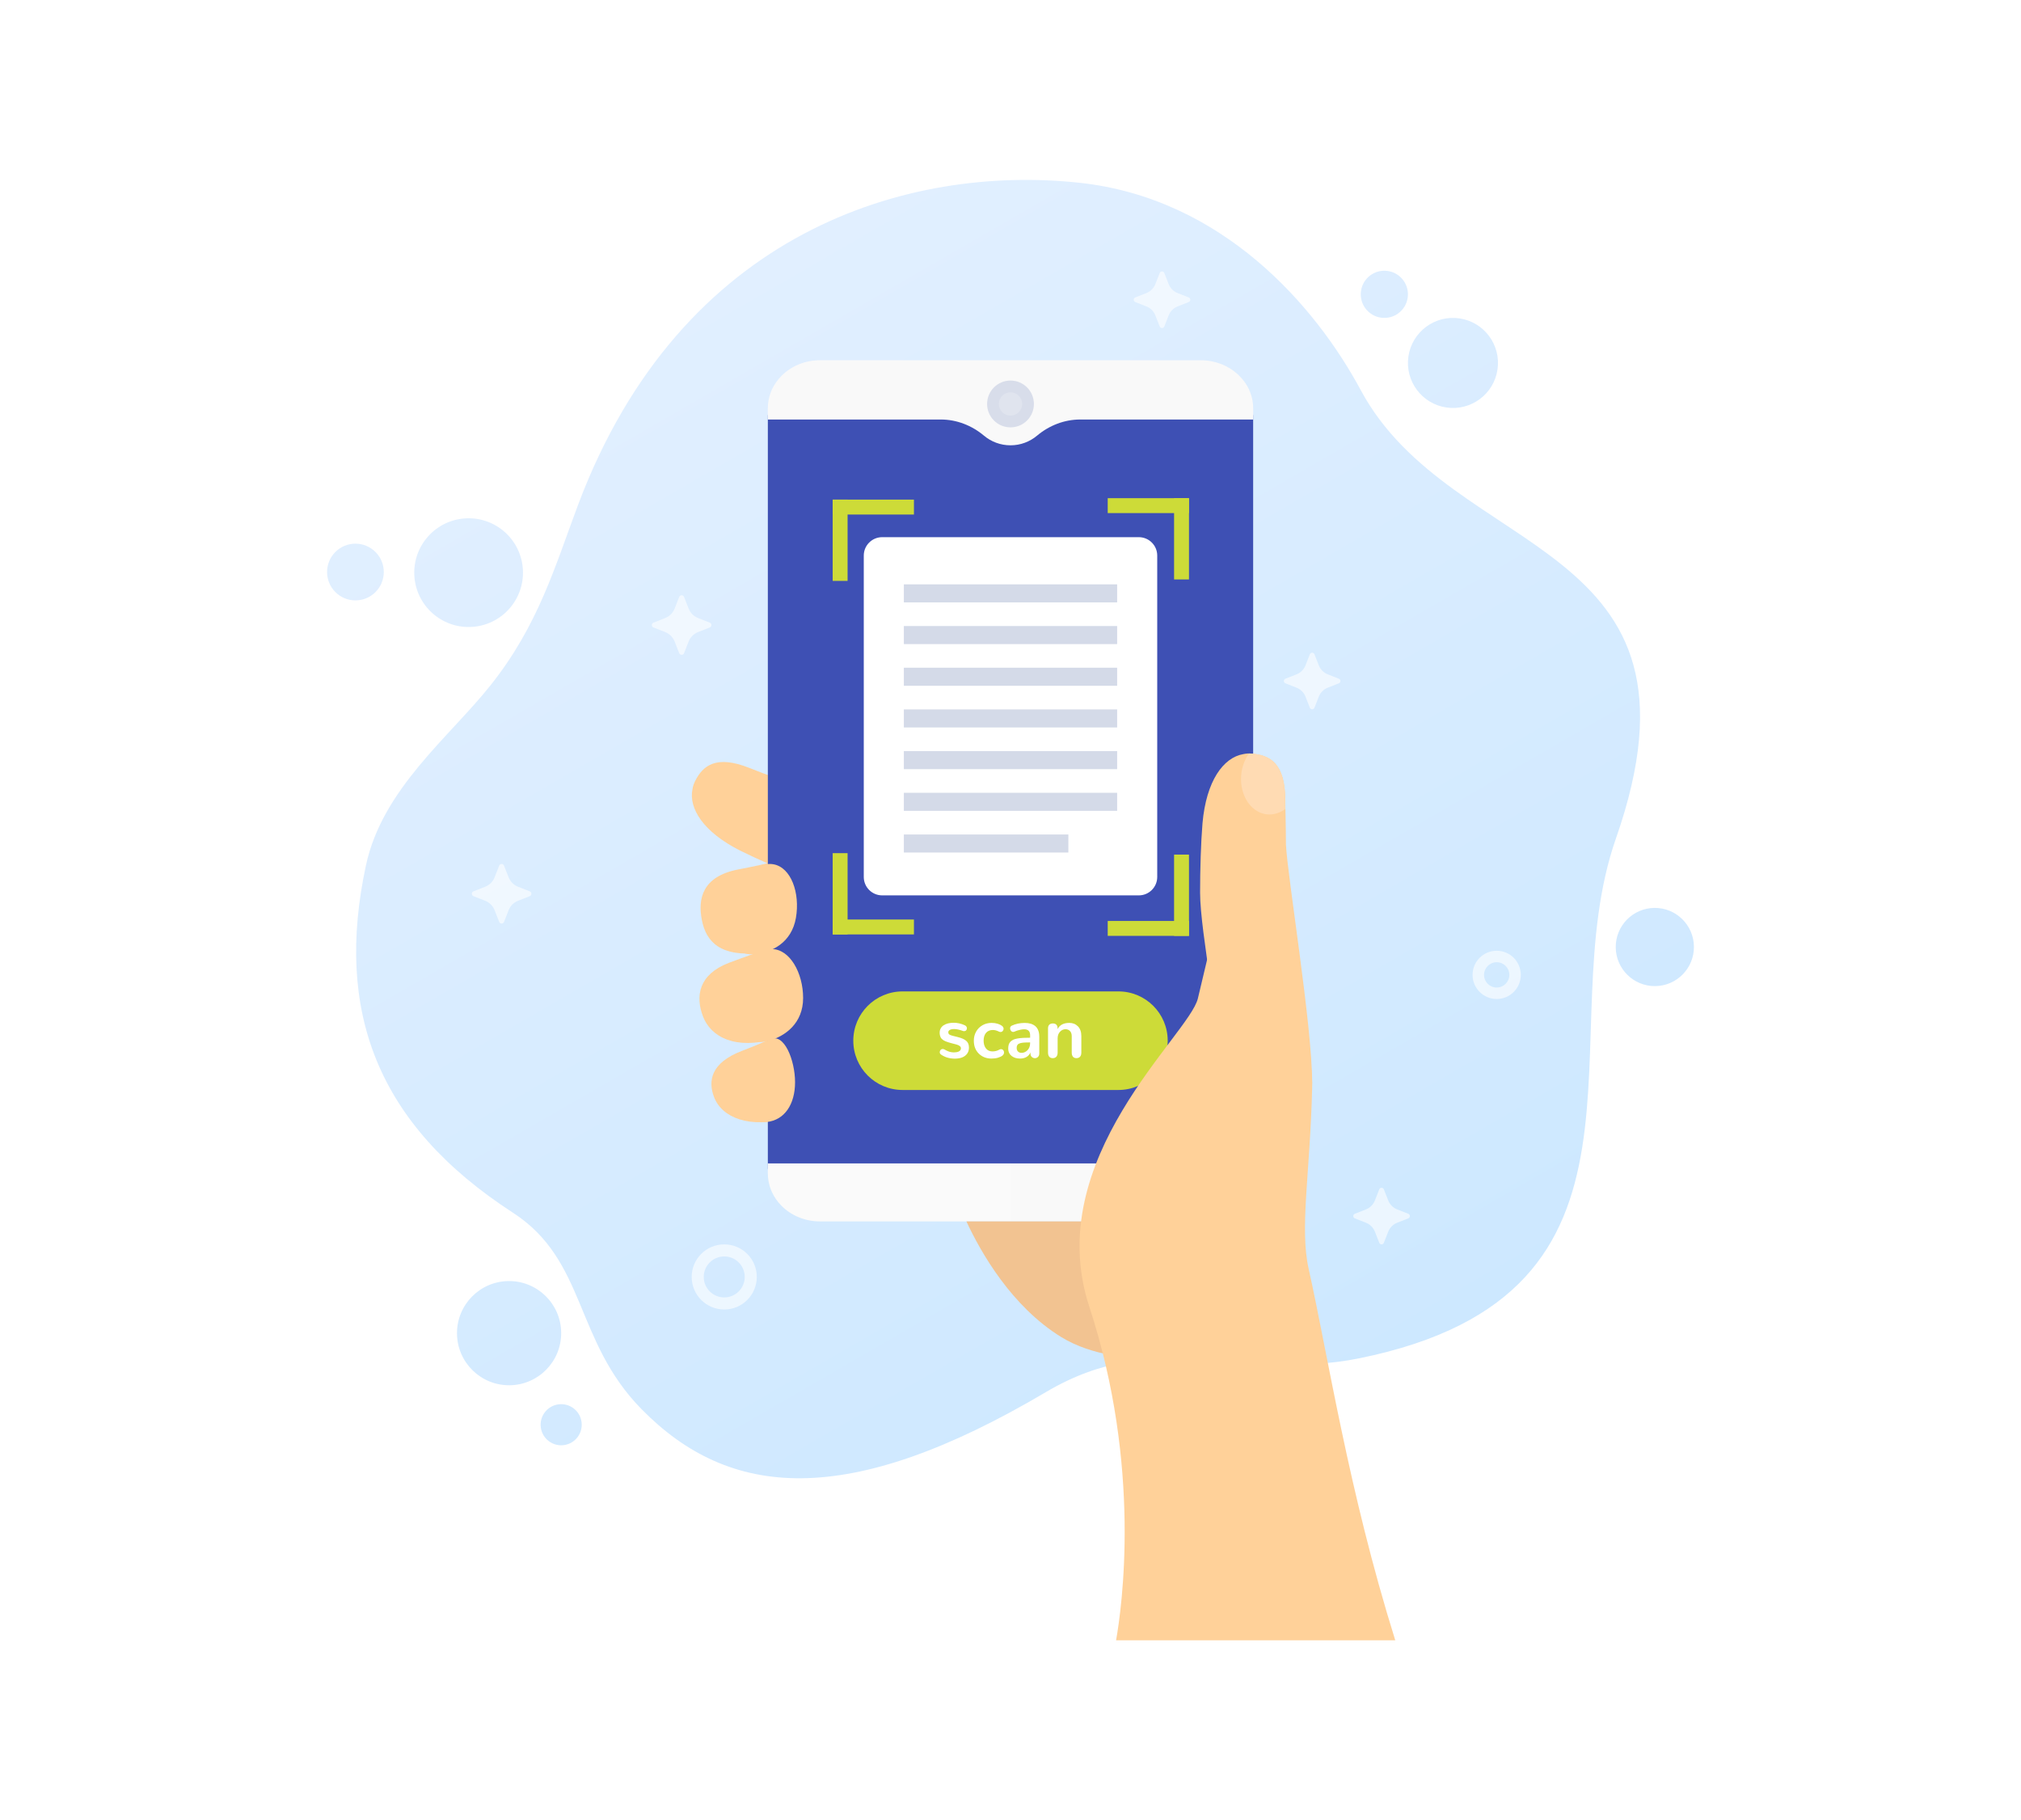 <svg width="412" height="371" viewBox="0 0 412 371" fill="none" xmlns="http://www.w3.org/2000/svg">
<rect x="0" y="0" width="412" height="371" fill="#333333" stroke="none"/>
<g clip-path="url(#clip0_3045_5453)">
<path fill-rule="evenodd" clip-rule="evenodd" d="M412 0V371H0V0H412Z" fill="white"/>
<path d="M329.416 170.926C315.496 210.73 342.471 263.598 277.109 276.856C253.379 281.669 236.204 270.149 213.246 283.731C172.619 307.766 148.647 305.4 130.793 287.234C117 273.201 119.614 256.938 104.56 247.178C76.759 229.152 68.227 205.995 74.606 176.361C77.96 160.78 91.586 150.249 99.974 139.715C109.799 127.378 113.144 115.401 117.863 102.85C138.881 46.946 185.314 33.524 220.007 37.247C249.278 40.389 268.229 62.451 277.399 79.515C296.1 114.314 350.936 109.393 329.416 170.926ZM345.322 192.944C345.277 188.542 341.672 185.011 337.271 185.056C332.869 185.101 329.338 188.706 329.383 193.107C329.428 197.509 333.033 201.04 337.434 200.995C341.836 200.95 345.367 197.345 345.322 192.944ZM68.37 120.682C70.627 122.939 74.288 122.939 76.546 120.682C78.803 118.424 78.803 114.764 76.546 112.506C74.288 110.249 70.628 110.249 68.37 112.506C66.112 114.764 66.112 118.424 68.37 120.682ZM287.118 72.651C286.385 77.666 289.857 82.326 294.873 83.059C299.889 83.792 304.549 80.321 305.282 75.305C306.015 70.29 302.543 65.629 297.527 64.896C292.512 64.163 287.852 67.635 287.118 72.651ZM84.567 118.321C85.451 124.377 91.077 128.57 97.133 127.686C103.19 126.803 107.383 121.177 106.499 115.12C105.616 109.064 99.99 104.871 93.933 105.754C87.877 106.638 83.684 112.264 84.567 118.321ZM277.454 59.294C277.07 61.922 278.888 64.364 281.516 64.748C284.144 65.132 286.586 63.313 286.97 60.685C287.354 58.057 285.535 55.616 282.907 55.232C280.279 54.847 277.837 56.666 277.454 59.294ZM110.255 291.004C110.589 293.294 112.716 294.879 115.006 294.545C117.296 294.211 118.882 292.084 118.548 289.794C118.214 287.504 116.086 285.918 113.796 286.252C111.506 286.586 109.921 288.714 110.255 291.004ZM114.401 271.625C114.341 265.761 109.538 261.055 103.673 261.115C97.809 261.175 93.103 265.978 93.163 271.843C93.223 277.707 98.026 282.412 103.891 282.353C109.755 282.292 114.461 277.49 114.401 271.625Z" fill="url(#paint0_linear_3045_5453)"/>
<path d="M206.44 172.248C217.294 176.584 193.859 187.55 193.859 187.55C191.542 185.493 170.771 181.83 163.42 178.893C159.156 177.19 154.343 175.109 150.863 173.361C143.35 169.578 140.345 164.722 141.175 160.833C141.196 160.676 141.225 160.52 141.261 160.368C141.362 159.968 141.515 159.587 141.692 159.225C143.289 156.042 145.984 153.817 152.798 156.536C156.322 157.941 159.383 159.058 164.609 160.714C173.423 163.507 196.834 168.41 206.44 172.248Z" fill="#FFD199"/>
<path d="M197.959 173.108C208.865 168.904 199.143 192.882 199.143 192.882C196.046 192.95 178.328 204.392 170.942 207.239C166.657 208.891 161.714 210.639 157.974 211.725C149.893 214.061 144.917 211.365 143.317 207.195C141.717 203.025 142.445 198.622 148.566 196.26C152.105 194.894 154.956 194.114 159.913 191.773C168.274 187.825 188.307 176.828 197.959 173.108Z" fill="#FFD199"/>
<path d="M197.921 191.605C208.147 187.663 199.032 210.148 199.032 210.148C196.127 210.212 179.513 220.941 172.587 223.611C168.569 225.159 164.047 226.864 160.54 227.882C152.963 230.073 147.152 227.906 145.536 223.538C144.378 220.407 144.793 216.689 151.21 214.212C154.529 212.931 157.346 211.746 161.995 209.551C169.835 205.85 188.87 195.094 197.921 191.605Z" fill="#FFD199"/>
<path d="M169.569 172.136C165.959 173.264 162.779 174.241 160.462 174.882C155.18 176.344 154.105 176.498 150.382 177.24C143.19 178.677 142.219 183.168 143.086 187.55C143.951 191.931 146.789 195.136 155.151 194.212C158.279 193.862 162.255 193.219 166.044 192.512L169.569 172.136Z" fill="#FFD199"/>
<path d="M156.532 238.15V84.705C156.532 84.131 156.998 83.665 157.572 83.665H254.427C255.001 83.665 255.467 84.131 255.467 84.705V238.149C255.467 238.724 255.001 239.189 254.427 239.189H157.572C156.998 239.189 156.532 238.724 156.532 238.15Z" fill="#3E50B4"/>
<path d="M156.528 237.136V239.168C156.528 240.348 156.76 241.481 157.175 242.526C157.238 242.678 157.302 242.83 157.366 242.973C157.836 244.003 158.491 244.936 159.289 245.742C161.227 247.713 164.036 248.957 167.172 248.957H244.788C250.684 248.957 255.471 244.561 255.471 239.168V237.136H156.528Z" fill="#F9F9F9"/>
<path opacity="0.1" d="M206.012 85.506V73.427H167.172C164.036 73.427 161.228 74.672 159.289 76.643C158.491 77.449 157.837 78.39 157.366 79.412C157.302 79.555 157.238 79.706 157.175 79.858C156.76 80.903 156.536 82.036 156.536 83.217V85.506L206.012 85.506Z" fill="white"/>
<path opacity="0.1" d="M156.536 237.136V239.168C156.536 240.348 156.76 241.481 157.175 242.526C157.238 242.678 157.302 242.83 157.366 242.973C157.837 243.994 158.491 244.936 159.289 245.742C161.228 247.713 164.036 248.957 167.172 248.957H206.012V237.136H156.536Z" fill="white"/>
<path d="M255.471 83.217C255.471 77.824 250.684 73.428 244.788 73.428H167.172C164.036 73.428 161.227 74.672 159.289 76.643C158.491 77.449 157.837 78.382 157.366 79.412C157.302 79.555 157.238 79.707 157.175 79.858C156.76 80.903 156.528 82.037 156.528 83.217V85.506H191.774C195.012 85.506 198.108 86.714 200.588 88.796C202.052 90.025 203.939 90.766 206.001 90.766C208.062 90.766 209.95 90.025 211.414 88.796C213.894 86.714 216.99 85.506 220.229 85.506H255.471L255.471 83.217Z" fill="#F9F9F9"/>
<path d="M210.772 82.337C210.772 84.972 208.636 87.108 206.001 87.108C203.366 87.108 201.23 84.972 201.23 82.337C201.23 79.702 203.366 77.566 206.001 77.566C208.636 77.566 210.772 79.702 210.772 82.337Z" fill="#D8DDEA"/>
<path opacity="0.2" d="M208.379 82.337C208.379 83.65 207.314 84.714 206.001 84.714C204.688 84.714 203.624 83.65 203.624 82.337C203.624 81.024 204.688 79.96 206.001 79.96C207.314 79.96 208.379 81.024 208.379 82.337Z" fill="white"/>
<path d="M228.001 222.168H183.999C178.451 222.168 173.953 217.67 173.953 212.122C173.953 206.573 178.451 202.076 183.999 202.076H228.001C233.549 202.076 238.047 206.573 238.047 212.122C238.047 217.67 233.549 222.168 228.001 222.168Z" fill="#CDDB38"/>
<path d="M191.64 214.725C191.595 214.638 191.573 214.545 191.573 214.446C191.573 214.367 191.588 214.289 191.618 214.214C191.649 214.139 191.69 214.071 191.742 214.01C191.793 213.949 191.859 213.901 191.939 213.865C192.019 213.83 192.101 213.812 192.186 213.812C192.312 213.812 192.439 213.848 192.566 213.918C192.575 213.923 192.619 213.947 192.696 213.992C192.774 214.037 192.827 214.066 192.855 214.08C192.883 214.094 192.938 214.121 193.02 214.161C193.102 214.201 193.168 214.23 193.217 214.249C193.267 214.268 193.334 214.294 193.418 214.327C193.503 214.36 193.581 214.384 193.654 214.4C193.727 214.417 193.809 214.435 193.901 214.453C193.992 214.472 194.087 214.485 194.186 214.492C194.285 214.499 194.383 214.503 194.482 214.503C194.66 214.503 194.828 214.49 194.986 214.464C195.143 214.438 195.292 214.395 195.433 214.334C195.574 214.273 195.685 214.185 195.768 214.07C195.85 213.955 195.891 213.82 195.891 213.664C195.891 213.495 195.815 213.345 195.662 213.214C195.509 213.082 195.28 212.977 194.975 212.896L193.925 212.622C193.676 212.551 193.471 212.492 193.309 212.442C193.147 212.393 192.974 212.332 192.791 212.259C192.608 212.186 192.46 212.114 192.347 212.041C192.235 211.968 192.123 211.88 192.013 211.776C191.903 211.673 191.818 211.562 191.759 211.442C191.701 211.322 191.653 211.183 191.615 211.023C191.577 210.863 191.559 210.685 191.559 210.487C191.559 210.168 191.628 209.88 191.766 209.624C191.905 209.368 192.101 209.156 192.355 208.987C192.608 208.818 192.909 208.689 193.256 208.599C193.604 208.51 193.989 208.466 194.411 208.466C195.196 208.466 195.959 208.639 196.701 208.987C196.842 209.053 196.946 209.141 197.014 209.251C197.083 209.361 197.117 209.478 197.117 209.6C197.117 209.755 197.065 209.89 196.962 210.005C196.858 210.12 196.722 210.177 196.553 210.177C196.506 210.177 196.458 210.173 196.409 210.163C196.359 210.154 196.309 210.14 196.257 210.121C196.243 210.116 196.219 210.107 196.187 210.093C195.529 209.863 194.97 209.748 194.51 209.748C194.308 209.748 194.121 209.766 193.95 209.804C193.779 209.842 193.631 209.911 193.506 210.012C193.382 210.113 193.32 210.238 193.32 210.389C193.32 210.595 193.385 210.749 193.517 210.85C193.648 210.951 193.888 211.044 194.235 211.128L195.278 211.389C195.663 211.488 195.988 211.594 196.254 211.709C196.519 211.825 196.751 211.965 196.951 212.132C197.151 212.299 197.297 212.497 197.391 212.727C197.485 212.958 197.532 213.225 197.532 213.53C197.532 214.019 197.405 214.435 197.152 214.777C196.898 215.12 196.559 215.373 196.134 215.535C195.709 215.697 195.219 215.778 194.665 215.778C193.571 215.778 192.629 215.501 191.84 214.947C191.751 214.886 191.684 214.812 191.64 214.725Z" fill="white"/>
<path d="M200.991 213.696C201.306 214.102 201.752 214.306 202.329 214.306C202.841 214.306 203.304 214.186 203.717 213.946C203.839 213.876 203.959 213.841 204.077 213.841C204.133 213.841 204.188 213.849 204.242 213.865C204.296 213.882 204.345 213.905 204.39 213.936C204.435 213.966 204.475 214.003 204.51 214.045C204.545 214.087 204.576 214.133 204.601 214.182C204.627 214.231 204.647 214.284 204.661 214.341C204.675 214.397 204.682 214.456 204.682 214.517C204.682 214.761 204.579 214.97 204.372 215.144C204.161 215.322 203.855 215.47 203.453 215.588C203.052 215.705 202.607 215.764 202.118 215.764C201.09 215.764 200.234 215.431 199.55 214.767C198.867 214.102 198.525 213.221 198.525 212.122C198.525 211.445 198.679 210.831 198.987 210.279C199.294 209.728 199.726 209.292 200.283 208.973C200.84 208.653 201.465 208.494 202.16 208.494C202.607 208.494 203.013 208.551 203.379 208.666C203.745 208.781 204.039 208.923 204.26 209.092C204.372 209.177 204.456 209.271 204.51 209.374C204.564 209.477 204.591 209.586 204.591 209.698C204.591 209.872 204.531 210.023 204.411 210.152C204.291 210.282 204.145 210.346 203.971 210.346C203.952 210.346 203.933 210.346 203.915 210.346C203.896 210.346 203.877 210.344 203.858 210.339C203.839 210.334 203.82 210.33 203.798 210.325C203.777 210.32 203.757 210.314 203.739 210.307C203.72 210.3 203.7 210.292 203.679 210.283C203.657 210.273 203.637 210.264 203.619 210.255C203.196 210.043 202.787 209.937 202.393 209.937C202.106 209.937 201.847 209.987 201.615 210.085C201.382 210.184 201.185 210.326 201.023 210.511C200.861 210.697 200.736 210.926 200.649 211.198C200.562 211.471 200.519 211.776 200.519 212.114C200.519 212.763 200.677 213.29 200.991 213.696Z" fill="white"/>
<path d="M205.64 212.921C205.71 212.689 205.828 212.489 205.992 212.323C206.157 212.156 206.35 212.021 206.573 211.917C206.796 211.814 207.085 211.732 207.44 211.671C207.795 211.61 208.169 211.569 208.563 211.548C208.958 211.527 209.437 211.516 210.001 211.516V211.009C210.001 210.201 209.601 209.797 208.803 209.797C208.545 209.797 208.27 209.83 207.979 209.896C207.687 209.962 207.471 210.019 207.331 210.069C207.19 210.118 206.999 210.192 206.76 210.29C206.736 210.3 206.712 210.308 206.686 210.315C206.66 210.322 206.636 210.327 206.612 210.329C206.588 210.332 206.565 210.333 206.542 210.333C206.368 210.333 206.22 210.258 206.098 210.107C205.976 209.957 205.915 209.79 205.915 209.607C205.915 209.49 205.943 209.383 205.999 209.287C206.055 209.19 206.142 209.114 206.26 209.058C207.039 208.687 207.92 208.501 208.901 208.501C209.347 208.501 209.746 208.552 210.096 208.653C210.445 208.754 210.755 208.912 211.025 209.128C211.295 209.344 211.503 209.637 211.649 210.005C211.794 210.374 211.867 210.812 211.867 211.319V214.707C211.867 215.017 211.778 215.258 211.6 215.429C211.421 215.601 211.212 215.687 210.972 215.687C210.818 215.687 210.669 215.649 210.529 215.574C210.219 215.405 210.064 215.114 210.064 214.7V214.503C209.904 214.912 209.638 215.224 209.264 215.44C208.891 215.656 208.451 215.764 207.943 215.764C207.243 215.764 206.667 215.583 206.214 215.222C205.761 214.86 205.534 214.369 205.534 213.749C205.534 213.43 205.57 213.154 205.64 212.921ZM208.891 214.464C209.095 214.373 209.28 214.246 209.444 214.084C209.608 213.922 209.741 213.72 209.842 213.478C209.943 213.236 209.994 212.979 209.994 212.707V212.474C209.688 212.474 209.434 212.476 209.229 212.481C209.025 212.486 208.818 212.498 208.609 212.516C208.4 212.535 208.231 212.561 208.102 212.594C207.973 212.627 207.85 212.67 207.732 212.724C207.615 212.778 207.524 212.845 207.461 212.925C207.398 213.005 207.348 213.1 207.313 213.21C207.278 213.32 207.26 213.448 207.26 213.594C207.26 213.909 207.35 214.155 207.531 214.334C207.712 214.512 207.958 214.601 208.268 214.601C208.479 214.602 208.687 214.556 208.891 214.464Z" fill="white"/>
<path d="M213.897 215.384C213.733 215.186 213.65 214.902 213.65 214.531V209.607C213.65 209.278 213.737 209.029 213.911 208.86C214.085 208.691 214.329 208.607 214.644 208.607C214.949 208.607 215.185 208.691 215.352 208.86C215.518 209.029 215.602 209.276 215.602 209.6V209.769C216.024 208.919 216.82 208.494 217.99 208.494C218.699 208.494 219.285 208.728 219.747 209.195C220.21 209.662 220.441 210.33 220.441 211.199V214.531C220.441 214.902 220.354 215.186 220.18 215.384C220.007 215.581 219.758 215.68 219.434 215.68C219.129 215.68 218.894 215.581 218.73 215.384C218.565 215.186 218.483 214.902 218.483 214.531V211.213C218.483 210.753 218.364 210.4 218.127 210.153C217.89 209.906 217.588 209.783 217.222 209.783C216.78 209.783 216.401 209.957 216.084 210.305C215.767 210.652 215.609 211.101 215.609 211.65V214.531C215.609 214.902 215.522 215.186 215.348 215.384C215.174 215.581 214.926 215.68 214.601 215.68C214.296 215.679 214.061 215.581 213.897 215.384Z" fill="white"/>
<path d="M172.789 101.836H169.749V118.401H172.789V101.836Z" fill="#CDDB38"/>
<path d="M186.314 101.836H169.749V104.875H186.314V101.836Z" fill="#CDDB38"/>
<path d="M242.386 174.19H239.347V190.755H242.386V174.19Z" fill="#CDDB38"/>
<path d="M242.386 187.717H225.821V190.755H242.386V187.717Z" fill="#CDDB38"/>
<path d="M242.386 101.542H239.347V118.107H242.386V101.542Z" fill="#CDDB38"/>
<path d="M242.386 101.542H225.821V104.58H242.386V101.542Z" fill="#CDDB38"/>
<path d="M172.789 173.896H169.749V190.46H172.789V173.896Z" fill="#CDDB38"/>
<path d="M186.314 187.422H169.749V190.46H186.314V187.422Z" fill="#CDDB38"/>
<path d="M232.16 109.49H179.841C177.769 109.49 176.089 111.169 176.089 113.241V178.749C176.089 180.821 177.769 182.501 179.841 182.501H232.16C234.232 182.501 235.912 180.821 235.912 178.749V113.241C235.912 111.169 234.232 109.49 232.16 109.49Z" fill="white"/>
<path d="M227.742 119.106H184.258V122.786H227.742V119.106Z" fill="#D4DAE8"/>
<path d="M227.742 127.603H184.258V131.283H227.742V127.603Z" fill="#D4DAE8"/>
<path d="M227.742 136.1H184.258V139.78H227.742V136.1Z" fill="#D4DAE8"/>
<path d="M227.742 144.597H184.258V148.277H227.742V144.597Z" fill="#D4DAE8"/>
<path d="M227.742 153.094H184.258V156.774H227.742V153.094Z" fill="#D4DAE8"/>
<path d="M227.742 161.592H184.258V165.271H227.742V161.592Z" fill="#D4DAE8"/>
<path d="M217.796 170.089H184.258V173.768H217.796V170.089Z" fill="#D4DAE8"/>
<path d="M231.106 276.756C231.106 276.756 222.808 276.525 216.337 272.527C206.196 266.272 199.941 255.27 197.013 248.958H224.004L231.106 276.756Z" fill="#F2C391"/>
<path d="M227.523 334.33C228.712 327.652 232.781 298.953 222.058 266.32C212.172 236.217 242.411 210.996 244.199 203.513L248.331 186.135C248.331 186.135 267.935 203.042 267.496 221.767C267.081 239.169 264.918 250.267 266.787 258.637C270.728 276.278 274.86 303.708 284.435 334.33H227.523Z" fill="#FFD199"/>
<path d="M267.493 220.646C267.493 232.71 248.007 214.449 248.007 214.449C249.097 211.436 244.65 190.125 244.65 181.956C244.65 177.216 244.811 171.803 245.141 167.798C245.901 159.151 249.404 154.411 253.446 153.713C253.604 153.676 253.764 153.651 253.922 153.627C254.169 153.59 254.389 153.578 254.621 153.578C254.817 153.578 255.001 153.59 255.186 153.602C258.845 153.909 262.02 155.501 262.02 163.217C262.02 163.217 262.104 167.736 262.13 169.255C262.13 169.255 262.142 170.517 262.142 170.725C262.154 171.117 262.154 171.496 262.154 171.84V172.146C262.472 178.771 267.493 208.95 267.493 220.646Z" fill="#FFD199"/>
<path d="M262.032 164.882C260.12 166.303 257.695 166.438 255.748 164.968C252.932 162.837 252.148 158.183 253.997 154.594C254.181 154.227 254.389 153.884 254.621 153.578C254.817 153.578 255.001 153.59 255.186 153.602C258.845 153.908 262.02 155.501 262.02 163.217V163.646C262.02 163.976 262.032 164.393 262.032 164.882Z" fill="#FFDBB3"/>
<path d="M162.08 220.581C162.08 225.062 159.967 228.303 156.313 228.695C153.146 229.034 150.546 225.062 150.546 220.581C150.546 216.101 153.75 213.538 156.998 211.866C159.83 210.409 162.08 216.101 162.08 220.581Z" fill="#FFD199"/>
<path d="M163.723 203.423C163.723 208.572 160.068 211.276 156.525 212.191C152.019 213.354 150.47 208.572 150.47 203.423C150.47 198.275 153.672 193.447 157.331 193.447C160.991 193.447 163.723 198.275 163.723 203.423Z" fill="#FFD199"/>
<path d="M162.256 187.082C161.379 192.155 157.317 194.196 153.669 194.494C149.031 194.872 148.319 189.895 149.197 184.822C150.075 179.749 154.053 175.537 157.659 176.161C161.266 176.786 163.134 182.009 162.256 187.082Z" fill="#FFD199"/>
<g opacity="0.6">
<path d="M305.115 193.79C302.395 193.79 300.198 195.987 300.198 198.707C300.198 201.421 302.395 203.623 305.115 203.623C307.83 203.623 310.031 201.421 310.031 198.707C310.031 195.987 307.83 193.79 305.115 193.79ZM305.115 201.285C303.691 201.285 302.536 200.13 302.536 198.707C302.536 197.283 303.691 196.128 305.115 196.128C306.539 196.128 307.693 197.283 307.693 198.707C307.693 200.13 306.539 201.285 305.115 201.285Z" fill="white"/>
<path d="M147.644 253.636C143.972 253.636 141.007 256.602 141.007 260.273C141.007 263.937 143.972 266.91 147.644 266.91C151.309 266.91 154.28 263.937 154.28 260.273C154.28 256.602 151.309 253.636 147.644 253.636ZM147.644 264.449C145.338 264.449 143.467 262.579 143.467 260.273C143.467 257.968 145.338 256.097 147.644 256.097C149.95 256.097 151.819 257.968 151.819 260.273C151.819 262.579 149.95 264.449 147.644 264.449Z" fill="white"/>
<path d="M237.355 55.645L238.244 57.908C238.574 58.746 239.236 59.409 240.074 59.738L242.337 60.627C242.762 60.794 242.762 61.396 242.337 61.563L240.074 62.452C239.236 62.781 238.574 63.444 238.244 64.282L237.355 66.545C237.188 66.97 236.587 66.97 236.42 66.545L235.531 64.282C235.201 63.444 234.538 62.781 233.701 62.452L231.438 61.563C231.013 61.396 231.013 60.794 231.438 60.627L233.701 59.738C234.539 59.409 235.202 58.746 235.531 57.908L236.42 55.645C236.587 55.22 237.188 55.22 237.355 55.645Z" fill="white"/>
<path d="M102.75 176.436L103.687 178.818C104.033 179.7 104.731 180.397 105.613 180.744L107.995 181.68C108.442 181.856 108.442 182.489 107.995 182.664L105.613 183.6C104.731 183.947 104.033 184.645 103.687 185.527L102.751 187.909C102.575 188.356 101.942 188.356 101.766 187.909L100.83 185.527C100.484 184.645 99.786 183.947 98.904 183.6L96.522 182.664C96.075 182.489 96.075 181.856 96.522 181.68L98.904 180.744C99.786 180.398 100.484 179.7 100.83 178.818L101.766 176.436C101.942 175.988 102.575 175.988 102.75 176.436Z" fill="white"/>
<path d="M282.113 242.418L283.002 244.681C283.331 245.519 283.994 246.182 284.832 246.511L287.095 247.4C287.52 247.567 287.52 248.168 287.095 248.335L284.832 249.225C283.994 249.554 283.331 250.217 283.002 251.054L282.113 253.317C281.946 253.742 281.345 253.742 281.178 253.317L280.288 251.054C279.959 250.217 279.296 249.554 278.459 249.225L276.196 248.335C275.771 248.168 275.771 247.567 276.196 247.4L278.459 246.511C279.296 246.182 279.959 245.519 280.288 244.681L281.178 242.418C281.345 241.993 281.946 241.993 282.113 242.418Z" fill="white"/>
<path d="M267.962 133.359L268.851 135.622C269.18 136.46 269.843 137.123 270.681 137.452L272.943 138.341C273.368 138.508 273.368 139.11 272.943 139.276L270.681 140.166C269.843 140.495 269.18 141.158 268.851 141.995L267.961 144.258C267.794 144.683 267.193 144.683 267.026 144.258L266.137 141.995C265.808 141.158 265.145 140.495 264.307 140.166L262.044 139.276C261.619 139.109 261.619 138.508 262.044 138.341L264.307 137.452C265.145 137.123 265.808 136.46 266.137 135.622L267.026 133.359C267.193 132.934 267.795 132.934 267.962 133.359Z" fill="white"/>
<path d="M139.451 121.667L140.387 124.049C140.733 124.931 141.431 125.629 142.313 125.975L144.695 126.911C145.142 127.087 145.142 127.72 144.695 127.896L142.313 128.832C141.431 129.178 140.733 129.876 140.387 130.758L139.451 133.14C139.275 133.587 138.642 133.587 138.466 133.14L137.53 130.758C137.184 129.876 136.486 129.178 135.604 128.832L133.222 127.895C132.775 127.72 132.775 127.087 133.222 126.911L135.604 125.975C136.486 125.629 137.184 124.931 137.53 124.049L138.466 121.667C138.642 121.22 139.275 121.22 139.451 121.667Z" fill="white"/>
</g>
</g>
<defs>
<linearGradient id="paint0_linear_3045_5453" x1="265.923" y1="288.497" x2="136.094" y2="63.626" gradientUnits="userSpaceOnUse">
<stop stop-color="#CDE8FF"/>
<stop offset="1" stop-color="#E1EFFF"/>
</linearGradient>
<clipPath id="clip0_3045_5453">
<rect width="412" height="371" fill="white"/>
</clipPath>
</defs>
</svg>
